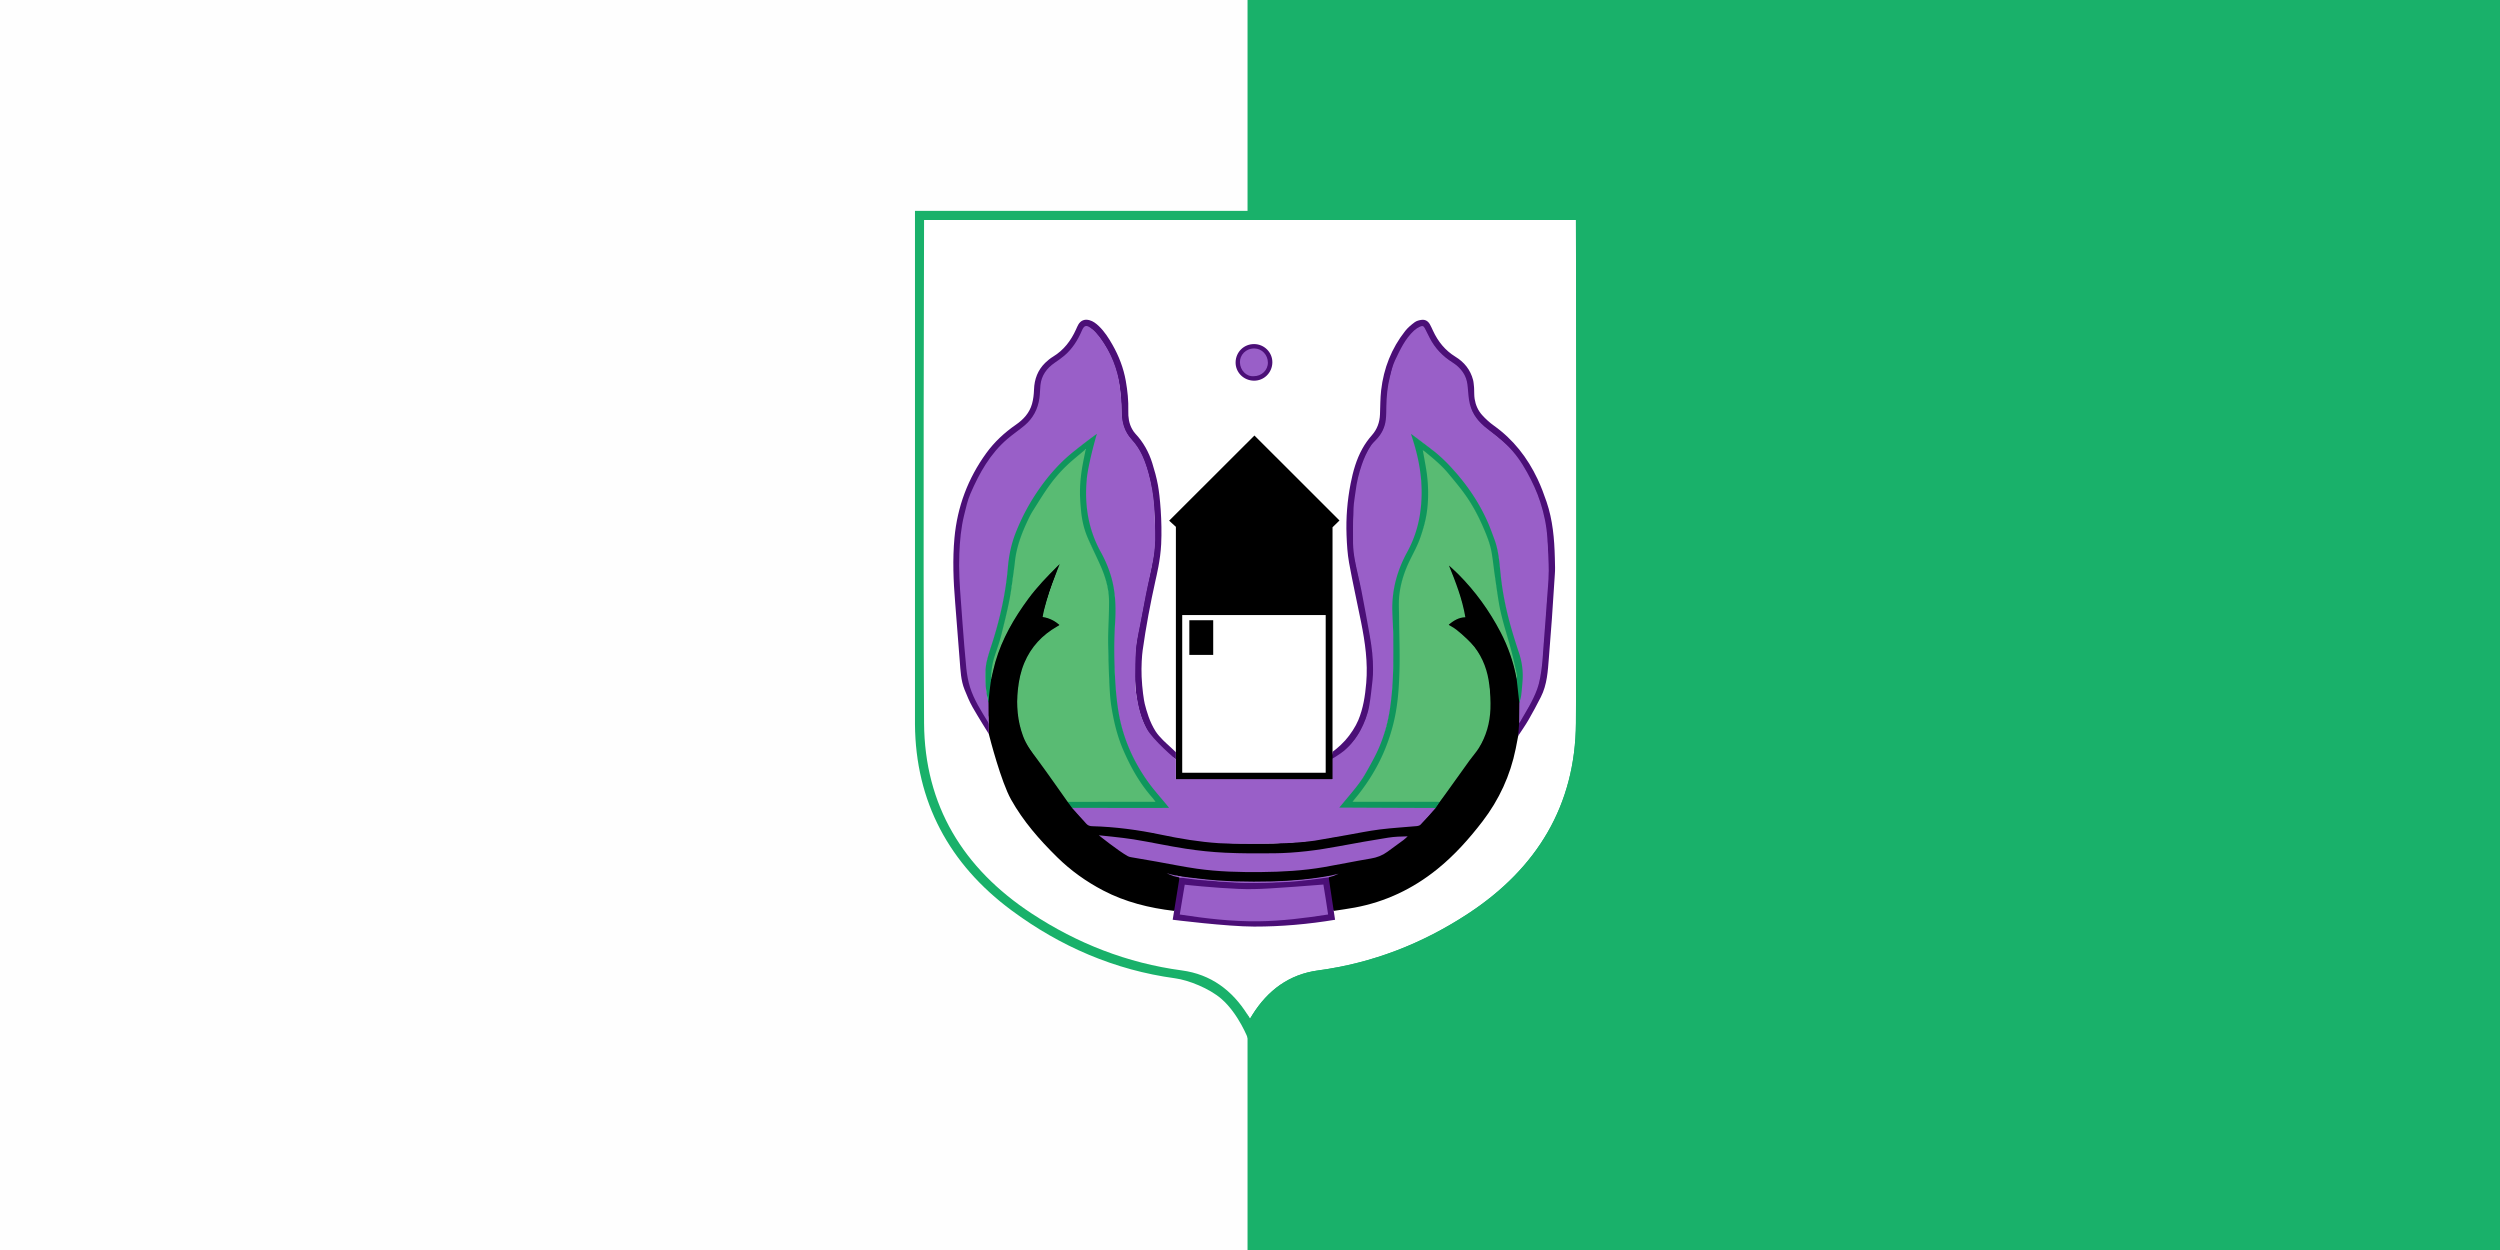 <?xml version="1.0" encoding="utf-8"?>
<svg width="169.333mm" height="84.667mm" viewBox="0 0 169.333 84.667" version="1.1" id="svg8" xmlns="http://www.w3.org/2000/svg" xmlns:bx="https://boxy-svg.com">
  <g id="g-1" transform="matrix(0.5, 0, 0, 1, 84.683, -212.333)"/>
  <rect style="opacity:1;fill:#fefefe;fill-opacity:1;fill-rule:evenodd;stroke:none;stroke-width:0.964;stroke-linecap:round;stroke-linejoin:round;stroke-miterlimit:4;stroke-dasharray:none;stroke-dashoffset:0;stroke-opacity:1;paint-order:fill markers stroke" id="rect834-9" width="169.333" height="84.667"/>
  <rect style="opacity: 1; fill-opacity: 1; fill-rule: evenodd; stroke: none; stroke-width: 0.964; stroke-linecap: round; stroke-linejoin: round; stroke-miterlimit: 4; stroke-dasharray: none; stroke-dashoffset: 0; stroke-opacity: 1; paint-order: fill markers; fill: rgb(25, 177, 106);" id="rect-2" width="84.833" height="84.667" x="84.5"/>
  <g id="layer1" transform="translate(0,-212.333)"/>
  <path id="Background" d="M 62.59 48.971 C 62.624 54.551 65.236 58.82 69.87 61.868 C 72.971 63.908 76.351 65.231 80.048 65.729 C 82.015 65.994 83.461 67.074 84.5 68.732 C 84.562 68.831 84.622 68.93 84.666 69.003 C 84.711 68.93 84.771 68.831 84.832 68.732 C 85.872 67.074 87.318 65.994 89.285 65.729 C 92.982 65.232 96.362 63.908 99.463 61.868 C 104.097 58.82 106.709 54.551 106.743 48.971 C 106.743 48.942 106.742 48.913 106.743 48.884 C 106.81 37.638 106.743 14.901 106.743 14.901 L 62.59 14.901 C 62.59 14.901 62.522 37.638 62.59 48.884 C 62.59 48.913 62.59 48.942 62.59 48.971 Z" style="fill:#fff" bx:origin="-4.080476 0.5"/>
  <path id="Shield" d="M 68.518 61.665 C 71.813 64.107 75.504 65.708 79.597 66.264 C 80.499 66.386 81.909 66.946 82.726 67.653 C 83.898 68.667 84.547 70.383 84.547 70.383 L 84.786 70.383 C 84.786 70.383 85.521 68.592 86.606 67.653 C 87.423 66.946 88.834 66.386 89.736 66.264 C 93.828 65.708 97.519 64.107 100.815 61.665 C 105.033 58.541 107.325 54.296 107.358 49.047 C 107.359 49.008 107.358 48.93 107.358 48.93 L 107.358 14.283 L 61.974 14.283 L 61.974 48.93 C 61.974 48.93 61.974 49.008 61.974 49.047 C 62.008 54.296 64.3 58.541 68.518 61.665 Z M 62.59 14.901 L 106.742 14.901 C 106.742 14.901 106.81 37.638 106.742 48.884 C 106.742 48.913 106.743 48.942 106.742 48.971 C 106.708 54.551 104.096 58.82 99.463 61.868 C 96.362 63.908 92.982 65.231 89.285 65.729 C 87.318 65.993 85.872 67.073 84.832 68.732 C 84.771 68.831 84.711 68.93 84.666 69.003 C 84.622 68.93 84.562 68.831 84.5 68.732 C 83.461 67.073 82.015 65.993 80.047 65.729 C 76.351 65.231 72.97 63.907 69.87 61.868 C 65.236 58.82 62.624 54.551 62.59 48.971 C 62.59 48.942 62.59 48.913 62.59 48.884 C 62.522 37.638 62.59 14.901 62.59 14.901 Z" style="fill:#19b16a" bx:origin="-3.962253 0.493209"/>
  <g id="Seal" transform="matrix(0.018, 0, 0, 0.018, 61.977, 14.284)" bx:origin="-4.526375 0.501498">
    <defs>
      <path id="SVGID_1_" d="M138.68 405.86H2411.4v2289.71H138.68z"/>
    </defs>
    <clipPath id="SVGID_2_">
      <path d="M138.68 405.86H2411.4v2289.71H138.68z" transform="matrix(1, 0, 0, 1, 0, 0)" style="overflow: visible;"/>
    </clipPath>
    <g style="clip-path:url(#SVGID_2_)">
      <defs>
        <path id="SVGID_3_" d="M138.68 405.86H2411.4v2289.71H138.68z"/>
      </defs>
      <clipPath id="SVGID_4_">
        <path d="M138.68 405.86H2411.4v2289.71H138.68z" transform="matrix(1, 0, 0, 1, 0, 0)" style="overflow: visible;"/>
      </clipPath>
      <path class="st3" d="M974.31 2634.05c-92.84-10.95-182.44-32.97-265.92-76.6-64.19-33.55-122.57-75.2-174.09-126.01-66.1-65.18-127.09-134.66-172.77-216.24-37.71-67.35-79.5-229.61-83.34-244.77-.19-.74-.29-2.02-.29-2.02s-1.46-23.36-.71-38.69c.07-1.77-1.5-6.76-1.49-8.53-.22-8.22.97-16.54-1.67-24.61-1.57-15.27-.62-30.56-.73-45.84 2.51-29 4.3-58.1 10.52-86.63 5.79-24.56 10.51-49.39 17.75-73.67 15.42-51.74 38.41-100.04 65.42-146.54 31.56-54.35 68.9-104.43 110.98-151.13 17.2-19.09 35.81-36.7 53.64-55.11 2.73-2.82 8.23-10.06 13.26-10.04 3.75 4.81-2.18 13.4-4 17.76-15.68 37.51-30.89 75.2-41.74 114.46-4.88 17.65-10.19 35.21-13.47 53.27-2.17 11.95-2.29 12.12 9.07 15.36 16.21 4.63 30.97 11.98 44.44 22.14 8.22 6.2 8.59 8.93-.6 14.3-24.87 14.52-48.12 31.16-68.12 51.92-46.59 48.36-71.33 106.8-79.25 173.03-3.09 25.85-5.15 51.76-3.71 77.72 2.92 52.88 14.79 103.48 41.97 149.56 10.51 17.82 24.49 33.22 36.96 49.67 38.27 50.43 74.93 102 109.64 154.95 5.83 8.5 12.52 16.35 18.41 24.84 17.48 20.15 35.16 40.06 54.62 58.32 5.37 5.04 11.57 7.32 18.98 7.47 82.52 1.59 163.89 13.06 244.69 29.04 59.48 11.76 118.85 24.08 179.32 29.8 31.8 3.01 63.58 5.9 95.53 7.58 47.3 2.49 94.56.92 141.82 1.44 24.62.27 49.19-1.69 73.72-3.72 7.33.11 14.7 1.05 21.94-.98 2.18-.51 4.39-.79 6.62-.86 5.93-.03 11.91.79 17.73-1.13 1.6-.4 3.21-.64 4.85-.74 5.43-.06 10.91.37 16.19-1.49 64.64-8.78 128.81-20.15 192.76-33.07 54.13-10.94 108.82-18.49 164.02-21.95 19.9-1.25 39.73-3.65 59.69-3.88 7.28-.09 12.39-4 17.29-8.77 17.9-17.44 34.59-35.98 50.16-55.5 7.19-7.75 13.18-16.39 18.29-25.66 23.86-34.48 48.35-68.53 72.29-102.96 22.26-31.99 46.48-62.46 70.02-93.47 14.96-19.7 24.32-42.86 31.47-66.57 26.56-88.04 21.84-175.02-11.25-260.33-17.55-45.24-48.19-81.19-86.91-109.8-11.11-8.21-22.4-16.54-34.37-23.71-9.62-5.77-9.49-9.41-.78-16.04 14.17-10.79 28.76-20.57 47.1-22.58 5.98-.65 6.8-4.44 5.73-9.31-7-31.87-13.52-63.88-26.14-94.19-8.7-20.9-13.62-43.18-23.26-63.75-2.26-4.82-4.14-9.82-6.35-14.66-1.64-3.59-5.42-8.55-2.58-12.44 5.32-.66 10.03 4.4 13.08 7.26 70.18 65.54 128.46 140.43 174.89 224.43 32.41 58.64 56.26 120.57 68.61 186.66.67 3.61 1.98 7.05 2.68 10.68 5.65 30.8 9.55 61.77 9.9 93.12.1 23.29.36 46.56-.33 69.83-.27 17.24-.91 34.44-6.75 50.94-3.09 15.97-6.08 31.97-9.3 47.92-20.34 100.9-62.4 192.04-124.86 273.57-50.77 66.26-106.25 128.28-171.54 180.81-91.13 73.31-193.78 122.06-308.94 143.58-26.15 4.89-52.57 8.36-78.86 12.49-3.82-1.8-4.7-5.43-5.31-9.04-6.08-36.35-12.67-72.62-16.91-109.25-.27-2.32-.39-4.64.37-6.89 3.1-5.62 9.53-4.47 14.15-6.95 3.67-.48 7.25-1.54 10.92-2.18-6.39 1.09-12.7 2.55-18.94 4.52-34.88 6.99-70.05 11.25-105.4 14.59-30.73 2.91-61.5 4.31-92.28 6.17-48.89 2.95-97.77 2.05-146.59 1.09-37.36-.73-74.79-3.1-112.1-7.05-29.34-3.11-58.5-7.54-87.82-10.36-13.95-1.34-26.7-7.44-40.63-7.74-9.67-4.28-19.99-6.05-28.43-7.51 5.61-.12 12.5 3.16 19.83 4.35 6.03 2.57 12.39 3.8 18.78 4.95 3.92.71 7.62 2 9.88 5.72 2.92 6.94.44 13.84-.38 20.67-3.75 31.05-9.21 61.83-14.63 92.61-.79 4.58-.28 10.39-6.44 12.37" style="clip-path: url(#SVGID_4_);"/>
      <path class="st3" d="m981.67 1188.84-7.24-6.54s-12.23-11.11-18.16-16.58c107.99-107.83 214.7-214.37 320.93-320.44 105.92 105.81 212.61 212.39 320.04 319.72-6.07 6.08-26.15 25.58-26.15 25.58s-.21 620.94-.09 788.54c.01 18.95.09 56.36.09 56.36s2.86 18.21 3.51 27.13c.99 21.97.67 43.94.21 65.9-.22 10.65-4.03 13.84-14.94 14.58-3.99.27-7.99.16-11.98.16-180.74 0-566.23-1.05-566.23-1.05v-953.36z" style="clip-path: url(#SVGID_4_);"/>
      <path class="st4" d="M981.67 2037.21v26.67l-11.57-7.63s-23.06 4.5-32.13-1.04c-29.14-17.76-23.91-39.6-43.79-67.25-30.53-42.46-48.79-89.66-57.84-141.11-8.88-50.48-10.26-101.27-9.3-152.18.84-44.37 7.34-88.14 16.7-131.59 8.14-37.77 14.37-75.96 21.64-113.93 9.09-47.46 22.5-94.03 29.91-141.82 7.83-50.53 8.67-101.32 6.1-152.42-2.26-45.06-7.01-89.69-16.35-133.74-7.83-36.89-18.52-72.96-35.28-107.01-10.12-20.55-23.72-38.57-38.65-55.66-23.41-26.81-34.06-57.89-34.46-93.45-.57-50.67-3.31-101.26-16.79-150.53-15.77-57.66-41.38-110.28-80.75-155.73-5.49-6.34-11.6-11.93-18.9-16.15-14.4-8.32-20.33-6.57-27.67 8.16-4.9 9.84-8.91 20.11-14.12 29.8-19.86 36.89-47.71 66.32-82.74 89.14-16.57 10.79-31.61 23.07-42.51 40.15-12.45 19.51-18.21 40.78-17.98 63.52.45 45.57-13.39 85.72-42.86 120.6-9.59 11.35-21.12 20.29-32.88 29.02-23.81 17.68-47.24 35.62-68.35 56.72-34.77 34.77-62.82 74.23-85.23 117.72-17.07 33.12-34.98 66-45.32 102.12-13.14 45.91-21.03 92.74-25.76 140.28-4.73 47.57-4.3 95.21-3.1 142.77.8 31.53 3.87 63.09 6.68 94.58 1.89 21.21 3.22 42.48 4.8 63.72 2.34 31.53 4.72 63.05 7.3 94.55 2.64 32.18 5.33 64.34 8.22 96.5 3.99 44.49 20.02 84.68 41.03 123.33 10.5 19.32 21.35 38.46 33.33 56.92 2.75 4.24 4.58 17.8 4.58 17.8l.32 38.82s-41.36-65.9-61.45-101.46c-11.89-21.04-21.15-43.69-30.22-66.18-13.92-34.52-15.03-71.49-18.02-107.94-6.02-73.36-11.22-146.79-17.27-220.15-6.66-80.79-9.98-161.55-2.57-242.51 10.73-117.18 50.6-223.4 119.46-318.61 30.73-42.48 68.8-77.74 111.88-107.47 28.57-19.72 50.98-44.42 60.49-78.14 4.9-17.38 6.94-35.96 7.56-54.09 1.34-39.13 14.01-73.06 42.09-100.49 8.99-8.78 19.01-16.91 29.73-23.42 40.3-24.47 67.11-59.99 86.19-102.2 2.74-6.06 5.23-12.29 8.52-18.04 9.05-15.85 24.01-21.76 41.69-16.97 14.3 3.87 25.52 12.65 35.93 22.64 21.15 20.28 36.68 44.69 51.04 69.93 24.23 42.58 41.63 87.87 50.16 136.06 6.6 37.25 10.46 74.93 9.43 112.97-.65 23.86 2.44 47.28 14.52 68.52 3.4 5.99 7.25 11.95 11.94 16.94 30.01 31.9 50.7 69.29 63.69 110.72 8.52 27.18 16.14 54.85 21.33 82.83 7.56 40.82 16.44 136.54 12.24 222.3-2.96 60.42-17.54 119.12-21.33 136.17-19.41 87.39-36.11 175.3-48.42 263.99-2.5 18.02-5.5 58.34-3.87 98.41 1.85 45.4 8.7 90.48 11.79 102.43 7.04 27.32 18.06 67.85 40.99 103.58 14.6 22.75 43.79 48.08 48.29 52.16 15.21 13.83 27.91 26.37 27.91 26.37M1571.09 2061.11v-25.63s24.2-16.88 47.47-42.66c20.47-22.69 39.61-52.86 49.33-76.04 18.76-44.78 25.82-91.95 29.98-139.96 6.72-77.58-4.22-153.53-19.3-229.14-14.84-74.38-31.6-148.39-45.15-223-6.22-34.22-8.25-69.42-9.58-104.27-2.48-65.09 2.76-129.72 15.25-193.79 8.96-45.95 21.41-90.71 44.22-131.72 9.94-17.88 22.05-35 35.61-50.3 20.35-22.95 29.59-49.18 30.78-79.14 1.2-30.26.9-60.72 4.36-90.73 9.5-82.43 38.91-157.38 90.43-222.79 9.93-12.61 22.8-23.31 35.77-32.94 7.03-5.22 16.92-7.75 25.86-8.93 13.78-1.82 24.6 4.8 31.39 16.94 4.37 7.82 8.02 16.06 11.79 24.21 18.77 40.54 45.66 73.96 84.14 97.56 33.42 20.5 56.56 49.21 66.54 87.52 2.32 8.92 2.49 18.4 3.65 27.62.08 2.11.13 3.45.29 6.04.57 12.61 0 25.39 1.96 37.78 3.58 22.63 12.82 43.58 28.05 60.48 13.25 14.7 28.23 28.38 44.33 39.86 73.06 52.1 126.12 120.17 164.27 200.73 13.26 28 24.06 56.81 34.04 86.18 23.3 68.54 29.31 139.28 31.09 210.8.06 3.06.19 5.34.19 7.98.03 1.3.05 2.61.08 3.91.52 16.65 1.08 33.3-.3 49.93-3.67 55.85-7.12 111.71-11.08 167.54-3.44 48.52-7.36 97-11.21 145.48-4.03 50.8-6.62 102.02-30.33 148.68-14.76 29.04-30.13 57.82-46.42 86.02-11.94 20.68-25.83 40.23-38.85 60.28l3.69-49.55c7.58-19.72 20.09-36.73 30.41-54.93 14.67-25.87 27.6-52.39 37.17-80.61 5.5-16.21 8.47-32.83 11.11-49.65 8.42-53.68 9.92-107.96 14.47-161.97 3.37-40.12 6.26-80.29 9.26-120.44 1.91-25.54 2.53-51.24 4.92-76.7 3.32-35.39.3-70.64-.95-105.77-3.03-85.22-18.81-167.88-56.15-245.7-26.59-55.42-58.05-107.21-101.84-150.74-20.83-20.71-44.3-38.33-67.92-55.74-24.73-18.22-45.66-39.78-58.78-68.12-9.63-20.79-15.55-42.39-16.78-65.4-.64-11.95-1.14-23.97-2.56-35.85-4.17-34.91-23.76-59.98-51.87-79.38-16.44-11.35-33-22.52-47.23-36.79-22.92-22.97-39.55-50.09-53.35-79.16-1.43-3.01-2.54-6.16-4.04-9.14-7.03-14.05-13.56-16.15-26.86-7.34-12.6 8.34-22.8 19.46-31.96 31.37-12.01 15.61-22.41 32.32-31.36 49.86-10.28 20.15-21.04 40.04-28.82 61.42-10.8 29.69-15.04 60.72-19.45 91.7-4.14 29.08-3.91 58.42-4.31 87.75-.54 39.16-13.25 73.57-42.14 101.41-21.31 20.53-33.7 46.76-44.55 73.88-18.75 46.86-26.88 96-33.19 145.74-6.91 54.44-6.63 109.06-5.49 163.65.76 36.35 7.12 72.24 15.6 107.65 21.74 90.81 38.47 182.58 52.72 274.82 5.35 34.61 8.42 69.51 7.15 104.54-1.95 53.34-6.56 106.37-22.35 157.82-20.66 67.31-58.26 122.27-117.01 161.92-4.94 3.33-16.19 4.95-16.19 4.95M1556.55 2507.86c4.7 32.59 22.48 147.33 24.09 159.63-100.53 16.66-202.32 25.78-304.75 25.67-102.24-.11-306.25-25.75-306.25-25.75l25.75-159.27s12.64-1.18 18.83-.24c41.74 6.33 83.66 10.95 125.71 14.24 29.46 2.31 59.05 3.81 88.59 4.28 54.88.86 109.8.77 164.61-2.87 33.45-2.22 66.83-5.04 100.1-9.53 18.38-2.48 36.73-4.97 55.03-8 2.94-.49 6.01-.97 8.29 1.84M1344.67 570.33c-.59 38.68-31.62 69.24-69.7 68.63-38.78-.62-69.46-31.77-68.63-69.66.85-38.65 31.68-68.56 70.2-68.12 37.97.45 68.7 31.64 68.13 69.15" style="clip-path: url(#SVGID_4_); fill: rgb(75, 15, 119);"/>
      <path class="st5" d="M1571.09 2061.11s28.68-17.36 41.82-28.24c26.33-21.82 47.76-48.57 63.69-78.52 15.38-28.91 27.27-59.97 32.79-92.51 5.42-32.01 8.72-64.4 12.35-96.68 1.45-12.86 1.7-25.9 1.83-38.87.41-42.05-4.43-83.67-11.78-124.96-10.31-57.93-20.84-115.82-32.14-173.56-7.41-37.85-17.11-75.25-24.29-113.13-4.01-21.15-6.68-42.86-6.96-64.35-.57-43.93.14-87.92 1.82-131.82.81-21.18 5.08-42.22 7.65-63.33 4.21-34.45 12.37-67.91 23.72-100.71 8.59-24.83 19.24-48.63 33.77-70.48 5.4-8.12 12.43-15.27 19.33-22.24 20.9-21.12 33.46-46.42 36.86-75.73 1.95-16.8 1.73-33.87 2.07-50.83.74-37.03 4.03-73.77 13.32-109.68 5.45-21.07 9.91-42.94 19.13-62.4 19.15-40.45 38.09-81.58 71.89-112.78 6.46-5.96 14.21-11.05 22.21-14.66 9.76-4.4 13.58-2.54 18.62 6.88 6.43 12.02 12.1 24.45 18.39 36.55 19.64 37.84 47.88 67.68 83.94 90.33 20.05 12.59 36.69 28.51 47.57 50.03 7.06 13.96 9.77 28.72 11.16 44.15 1.93 21.42 3.07 43.23 8.12 64 9.49 39.04 33.84 68.35 65.52 92.57 25.33 19.37 50.45 39.31 73.57 61.21 31.34 29.68 55.62 65.18 76.4 103.04 19.69 35.89 36.96 72.87 49.51 111.84 14.17 44 23.69 89.09 26.46 135.3 2.51 41.83 5.26 83.74 5.06 125.6-.18 36.51-4.29 72.99-6.74 109.48-1.38 20.57-2.81 41.14-4.37 61.7-3.18 42.1-6.44 84.2-9.68 126.3-1.45 18.9-2.2 37.89-4.59 56.67-3.85 30.29-7.84 60.33-18.55 89.58-16.08 43.91-41.14 82.67-64.21 122.66-.62 1.07-3.12 5.09-3.12 5.09s.54-51.91.72-76.61c3.81-26.33 7.14-52.65 9.18-79.25 2.79-36.25-1.14-71.23-12.37-105.4-12.17-37.04-24.4-74.04-34.27-111.77-16.98-64.88-30.35-130.4-36.4-197.32-3.24-35.83-6-71.94-17.43-106.3-22.28-66.94-50.41-131.23-91.07-189.36-27.89-39.87-57.37-78.74-92.05-112.82-36.77-36.14-76.49-69.19-119.36-98.14-2.08-1.4-3.95-3.72-7.03-2.67-1.5 2.46.08 4.54.78 6.61 15.46 45.93 27.21 92.65 31.72 141.07 6.99 75.05 3.94 149.13-21.13 221.05-8.56 24.56-19.29 48.23-31.68 71.13-34.51 63.79-54.52 131.32-54.19 204.48.29 64.61 6.78 129.09 4.02 193.72-2.86 67.15-2.87 134.55-15.53 200.95-4.99 26.2-11.82 51.91-18.81 77.66-11.69 43.09-30.01 83.19-51.37 122.02-9.28 16.88-21.56 32.01-31.34 48.66-21.53 36.68-48.76 68.95-77.23 100.27-1.11 1.22-2.23 2.48-2.22 4.54 3.77 2.74 8.24 1.42 12.39 1.43 107.26.08 214.51.02 321.77.18 6.24.01 13.67-2.27 17.86 5.33-18.48 20.5-36.74 41.22-55.68 61.29-3.2 3.38-9.25 5.18-14.18 5.64-46.38 4.33-92.98 6.82-139.17 12.63-41.85 5.26-83.27 13.98-124.87 21.22-40.33 7.02-80.63 14.23-120.99 21.07-4.33.73-48.29 6.73-103.69 9.11-86.52 3.72-203.01 3.73-255.95.3-73.88-4.79-146.71-17.04-219.08-32.26-85.19-17.92-171.2-29.33-258.29-31.66-8.96-.24-15.92-2.76-21.92-9.53-17.64-19.93-35.61-39.57-53.45-59.32 3.67-5.64 9.52-3.8 14.52-3.82 53.29-.16 106.58-.09 159.87-.1 55.62 0 111.24.02 166.86-.05 3.86-.01 7.98 1.06 12.1-1.89-1.5-5.93-5.29-10.46-9.32-14.8-45.68-49.13-83.19-104.02-113.63-163.65-38.05-74.55-58.34-154.22-66.36-237.29-3.43-35.48-3.72-71.12-6.1-106.62-2.3-34.32-2.38-68.64-1.26-102.86 1.59-48.24 4.4-96.44 3.61-144.73-.48-29.52-6.7-58.15-13.91-86.59-9.66-38.08-26.52-73.1-44.87-107.59-26.77-50.3-42.88-104.07-48.61-160.7-6.59-65.22-.75-129.71 14.27-193.4 5.35-22.69 10.6-45.43 18.45-67.46.65-1.82 1.62-3.74.21-5.74-3.36-.45-5.51 1.91-7.85 3.61-44.31 32.05-87.38 65.65-125.26 105.26-65.59 68.58-116.69 146.63-153.95 234.13-21.82 51.24-33.69 104.13-38.76 159.38-8.74 95.25-29.91 188.05-59.35 279.02-8.3 25.64-17.73 50.95-22.08 77.79-5.83 35.91-4.6 71.65 1.32 107.32 1.9 11.45 2.74 23.09 5.72 34.36.1 15.85.2 31.71.31 47.57 0 8.03.76 32.74.76 32.74s-2.31-5.69-2.89-6.66c-25.59-42.1-52.71-83.64-67.6-131-7.32-23.26-11.62-47.85-14.13-72.17-5.73-55.54-9.59-111.27-14.05-166.94-2.23-27.84-3.98-55.72-6.15-83.56-4.69-60.09-8.47-120.24-5.98-180.54 2-48.55 6.26-96.96 17.95-144.27 6.78-27.41 12.69-55.57 23.84-81.28 33.52-77.25 74.07-150.42 139.46-206.22 20.47-17.47 42.95-32.57 63.62-49.82 32.28-26.94 50.79-62.05 56.57-103.55 2.24-16.08 1.94-32.51 3.7-48.67 3.98-36.59 23.63-63.41 53.28-83.93 12.84-8.89 25.86-17.7 37.65-27.88 29.28-25.29 49.46-57.17 64.57-92.55 8.82-20.66 16.95-23.75 34.59-9.91 13.14 10.31 24.93 23.14 34.83 36.67 39.59 54.15 64.64 114.71 73.46 181.28 4.18 31.56 7.21 63.53 7.29 95.33.11 40.8 10.14 76.61 38.42 106.95 32.96 35.34 49.52 79.14 62.1 124.8 11.96 43.42 19.81 87.6 22.19 132.53 2.09 39.51 3.6 79.14 3.16 118.69-.6 54.17-13.73 106.56-25.17 159.22-11.85 54.53-21.61 109.52-32.29 164.31-3.76 19.28-8.01 38.48-11.16 57.86-2.26 13.93-3.81 28.06-4.38 42.16-1.21 29.92-2.3 59.89-2.04 89.82.2 23.58.39 47.5 4.33 70.63 7.29 42.85 16.38 85.45 37.44 124.4 24.66 45.59 111.43 117.8 111.43 117.8v74.37h589.42v-77.21z" style="clip-path: url(#SVGID_4_); fill: rgb(153, 95, 200);"/>
      <path class="st6" d="M574.34 2223.77c-37.98-53.39-75.3-107.27-114.22-159.98-20.43-27.66-41.38-54.54-53.43-87.32-20.9-56.84-25.83-115.25-19.44-175.09 3.7-34.63 10.67-68.42 24.2-100.61 25.22-59.99 67.35-104.79 123.49-136.91 2.6-1.49 8.52-4.81 9.25-5.61-18.25-15.6-39.02-26.56-63.89-30.08 11.15-68.5 64.28-199.3 64.28-199.3s-8.16 7.59-10.42 9.85c-38.08 38.26-75.6 77.06-107.69 120.63-53.62 72.8-98.78 150.14-124.12 237.7-6.16 21.28-10.6 43.06-15.83 64.61-6.33-1.96-3.38-6.95-3.28-10.76 1.01-36.4 10.45-71.1 22.55-105.05 15.71-44.06 27.06-89.27 36.84-134.88 9.36-43.64 19.11-87.25 23.78-131.76 2.09-19.87 4.76-39.69 6.52-59.59 3.74-42.38 17.76-81.87 33.1-121.05 20.06-51.22 48.24-97.93 79.26-143.05 25.17-36.6 53.71-70.45 85.55-101.39 19.11-18.58 39.63-35.62 60.72-51.94 3.05-2.36 6.1-5.34 10.63-4.3 3.19 3.64 1.81 7.64.96 11.45-7.41 33.2-13.24 66.65-16.64 100.53-9.06 90.48 2.87 177.43 43.2 259.67 15.39 31.39 32.51 61.99 43.38 95.46 13.37 41.16 20.81 83 20.68 126.61-.17 61.63-6.52 123.11-4.26 184.74 2.79 76.17 4.49 152.4 19.32 227.64 18.75 95.13 58.13 181.08 113.14 260.28 8.92 12.84 18.7 25.13 29.12 36.84 2.66 2.99 5.3 6 7.53 9.32 2.56 3.81 10.92 10.17 8.23 15-2.39 4.3-12.01 1.17-16.26 1.18-101.27.11-202.54.07-303.81.07-4.4.04-8.59-.64-12.44-2.91M2263.72 1759.55c-11.41-61.65-31.94-120.19-61.01-175.64-41.87-79.87-94.08-152.32-157.76-216.3-11.43-11.48-23.64-22.2-36.04-33.77 25.67 63.29 50.36 126.57 61.96 195.19-25.46.57-44.71 13.31-63.37 28.48 3.52 2.53 16.72 8.34 30.16 18.88 24.47 19.19 55.09 48.7 67.49 64.69 32.91 42.47 50.08 91.58 56.07 144.36 3.33 29.35 5.09 59.18 4.02 88.67-1.93 52.69-15.88 102.62-44.03 147.65-10.05 16.07-23.06 30.27-34.2 45.69-30.08 41.66-59.85 83.53-89.81 125.28-7.55 10.52-15.31 20.89-22.97 31.33-4.09 2.91-8.82 2.65-13.48 2.65-98.93.02-197.86.02-296.78 0-1.67 0-3.34.03-4.99-.11-3.63-.31-12.06 1.12-14.04-2.61-2.24-4.23 4.84-8.89 7.25-12.09 13.03-17.3 26.69-34.11 39.1-51.88 68.4-97.85 110.04-205.74 121.52-324.87 3-31.13 4.73-62.36 6.33-93.62 2.23-43.66 1.3-87.26 1.29-130.88-.01-39.93-3.63-79.78-3.84-119.74-.28-53.86 12.18-104.96 32.44-154.46 8.47-20.69 19.21-40.29 29.05-60.33 19.18-39.06 34.01-79.64 41.78-122.55 8.29-45.77 9.94-91.76 5.55-138.19-3.33-35.26-9.06-70.01-16.19-104.61-.47-2.29-.98-4.57-.82-6.93.09-1.32.28-2.65 2.04-4.16 4.53-.66 8.07 2.49 11.64 5.29 82.43 64.76 147.67 143.79 195.89 236.84 21.66 41.8 40.45 84.78 52.16 130.6 6.87 26.92 9.53 54.44 12.31 81.94 8.7 86.14 26.32 170.47 50.73 253.46 5.55 18.87 13.25 37.18 17.63 56.24 6.39 27.81 13.86 55.48 17.24 83.92.48 4.12 2.16 9.64-4.32 11.58" style="clip-path: url(#SVGID_4_); fill: rgb(89, 187, 115);"/>
      <path class="st5" d="M691.58 2349.54s89.5 8.69 130.8 15.4c65.66 10.66 130.72 25.1 196.46 35.16 48.93 7.48 98.44 12.7 147.87 15.04 61.49 2.91 123.18 2.89 184.76 2.18 81.71-.94 162.53-11.26 242.83-26.39 61.75-11.64 123.69-22.37 185.73-32.35 24.08-3.87 48.67-4.58 73.85-5.05-5.34 4.74-10.37 9.89-16.07 14.13-20.03 14.9-40.32 29.46-60.48 44.19-18.6 13.59-39.01 21.4-62.07 25.21-59.08 9.79-117.72 22.19-176.74 32.36-77.63 13.37-156.06 17.74-234.74 18.52-81.33.81-162.59-1.16-243.19-12.59-50.7-7.19-100.92-17.74-151.37-26.64-32.11-5.67-64.28-11.01-96.4-16.67-4.17-.74-8.52-1.83-12.17-3.87-37.08-20.69-109.07-78.63-109.07-78.63" style="clip-path: url(#SVGID_4_); fill: rgb(153, 95, 200);"/>
      <path class="st7" d="M574.34 2223.77c104.93-.06 209.85-.13 314.78-.19H905s-9.56-12.86-13.73-17.62c-46.03-52.62-79.69-112.68-107.39-176.5-22.8-52.53-36-107.63-44.91-163.86-3.37-21.25-5.19-42.82-6.46-64.32-1.99-33.49-3.18-67.04-4.2-100.58-.94-30.92-2.01-61.87-1.61-92.79.59-45.87 3.6-91.73 3.38-137.59-.22-46.07-12.47-90.07-30.73-132.1-16.03-36.9-34.68-72.68-50.28-109.76-13.81-32.83-21.53-67.61-24.6-103.19-1.86-21.48-3.74-43.05-3.74-64.58-.01-39.91 4.76-79.45 12.56-118.6 2.83-14.2 5.76-28.38 9.19-45.25-17.83 14.93-33.92 28.16-49.73 41.71-33.75 28.91-63.45 61.77-89.23 97.76-21.78 30.4-41.15 62.55-61.16 94.19-6.21 9.82-11.41 20.33-16.41 30.83-20.2 42.4-37.48 85.92-46.2 132.27-3.42 18.19-4.65 36.79-7.24 55.15-5.33 37.7-9.43 75.66-16.76 112.98-8.92 45.51-19.94 90.65-31.41 135.6-6.56 25.71-15.53 50.83-23.98 76.03-8.08 24.08-12.13 48.82-13.74 74.04-.3 4.74-.07 9.51-.09 14.26-2.03 15.34-4.29 30.66-6.03 46.03-1.6 14.09-2.64 28.23-3.93 42.36-.88-2.13-7.92-30.44-10.79-65.25-2.46-29.89-1.33-65.09 3.4-86.61 6.06-27.56 15.69-54.36 24.14-81.37 28.04-89.65 48.08-180.91 56.01-274.64 3.79-44.76 12.83-88.41 29.22-130.23 22.94-58.51 52.39-113.62 88.46-165.2 32.03-45.82 68.28-88.05 110.3-124.74 22.55-19.69 70.27-56.44 93.89-73.58 8.2-5.95 13.58-9.45 13.58-9.45s-2.12 5.65-4.03 12.29c-8.39 29.1-29.62 110.42-33.95 153.74-9.83 98.17 4.18 191.97 52.64 279.37a457.791 457.791 0 0 1 36.24 84.23c19.23 60.74 20.93 122.75 17 185.56-4.06 64.91-3.49 129.87-.29 194.84 2.2 44.63 5.67 89.02 12.89 133.19 15.84 96.87 53.49 184.71 109.99 264.29 22.68 31.95 49.29 61.11 74.1 91.55 1.43 1.75 3.91 4.79 6.48 8.19-3.84.82-236.01.34-348.93.15-5.32-.01-10.64.06-15.96.09-5.54-7.56-11.08-15.13-16.62-22.7M2263.72 1759.55c.53-4.16 2.17-8.54 1.39-12.43-3.63-18.17-7.93-36.2-11.98-54.29-16.73-74.76-44.58-146.68-56.95-222.53-5.39-33.02-10-66.18-14.7-99.31-4-28.2-6.87-56.58-11.63-84.64-5.47-32.28-17.55-62.65-30.42-92.57-19.63-45.67-42.88-89.51-72.06-129.78-18.87-26.05-39.67-50.74-60.26-75.49-25.84-31.05-56.8-56.77-87.97-82.18-2.52-2.05-5.4-3.67-8.27-5.6 4.58 25.88 9.42 51.2 13.45 76.66 2.38 15.04 4 30.24 5.06 45.43 2.58 36.81 1.89 73.47-3.27 110.18-4.7 33.43-13.79 65.31-24.96 97.11-10.24 29.13-24.94 55.85-38.41 83.26-20.56 41.86-34.96 85.81-40.28 131.89-3.36 29.14-.85 58.96-.97 88.48 0 1 .07 2 .08 3 .67 62.24 3.01 124.52 1.53 186.71-1.44 60.59-4.96 121.26-17.35 180.95-9.63 46.35-23.88 91.21-42.71 134.61-23.95 55.22-55.09 106.18-91.92 153.71-6.91 8.91-17.64 21.57-24.51 30.5-.32.41 11.15.32 14.91.32 99.58.05 199.16.04 298.75.08 4.66 0 9.31.29 13.97.45l-16 23.95c-2.95-.43-5.89-1.24-8.84-1.24-114.26-.28-352.9-1.47-352.9-1.47s11.37-13.41 16.27-19.39c19.09-23.31 38.97-46.04 56.94-70.18 13.15-17.67 24.62-36.75 35.34-56.04 14.43-25.97 28.96-52.08 40.67-79.32 19.6-45.57 32.89-93.25 40.67-142.36 14.15-89.27 13.96-179.28 13.35-269.26-.24-34.97-2.79-69.91-3.64-104.88-1.91-78.52 18.35-151.35 55.91-220.04 24.12-44.11 40.01-91.1 47.89-141.16 15.22-96.77 2.67-190.47-27.15-282.71-1.71-5.29-6.33-21-6.33-21s70.81 51.51 99.84 76.39c22.84 19.59 44.13 41.31 64.09 63.88 52.05 58.85 95.33 123.67 126.57 196.04 8.6 19.91 15.77 40.45 23.38 60.78 16.75 44.77 19.04 92.04 24.13 138.88 7.02 64.72 20.29 128.3 38.04 190.88 9.17 32.34 19.22 64.46 29.95 96.32 11.78 34.97 16.43 70.62 13.61 107.29-1.4 18.25-2.83 36.52-5.19 54.66-1.23 9.45-4.51 18.63-6.86 27.91-3.42-30.84-6.84-61.64-10.26-92.45" style="clip-path: url(#SVGID_4_); fill: rgb(15, 150, 92);"/>
      <path class="st5" d="M1556.55 2507.86c-21.39 2.87-42.74 6.16-64.19 8.52-31.38 3.44-62.77 7.55-94.26 8.97-52.17 2.36-104.47 4.8-156.63 3.51-56.1-1.39-112.13-6.56-168.12-11.04-26.45-2.12-52.72-6.47-79.06-9.81-3.72-1.1-12.67-1.98-21.18-4.83-13.04-4.36-26.11-10.92-26.11-10.92s22.64 6.45 26.79 7c32.84 7.07 66.08 10.12 99.4 14.04 89.38 10.52 179.14 12.08 268.97 9.92 74.53-1.79 148.68-8.2 222.06-21.98 1.15-.23 29.94-7.11 29.94-7.11s-15.23 6.85-17.73 7.74c-6.59 2.34-18.76 5.63-19.88 5.99" style="clip-path: url(#SVGID_4_); fill: rgb(153, 95, 200);"/>
      <path style="clip-path:url(#SVGID_4_);fill:#fff" d="M1005.47 1520.88h539.89v593.35h-539.89z"/>
      <path class="st5" d="M996.24 2647.7c6.36-38.18 12.41-74.5 18.69-112.19 7.88.84 15.29 1.66 22.71 2.42 38.64 3.97 174.94 16.41 237.4 14.06 53.03 0 261.65-17.03 261.65-17.03s18.05 110.09 17.74 112.68c-85.82 13.36-176.09 24.64-262.33 25.57-99.87 1.08-195.74-10.28-295.86-25.51M1274.34 622.1c-27.73 1.97-50.92-22.37-51.7-52.06-.72-27.46 21.78-52.61 54.26-52.34 28.07.24 50.78 23.85 50.95 53.13.16 28.57-23.68 51.42-53.51 51.27" style="clip-path: url(#SVGID_4_); fill: rgb(153, 95, 200);"/>
      <path class="st3" d="M1032.27 1540.35h89.81v130.46h-89.81z" style="clip-path: url(#SVGID_4_);"/>
    </g>
  </g>
</svg>